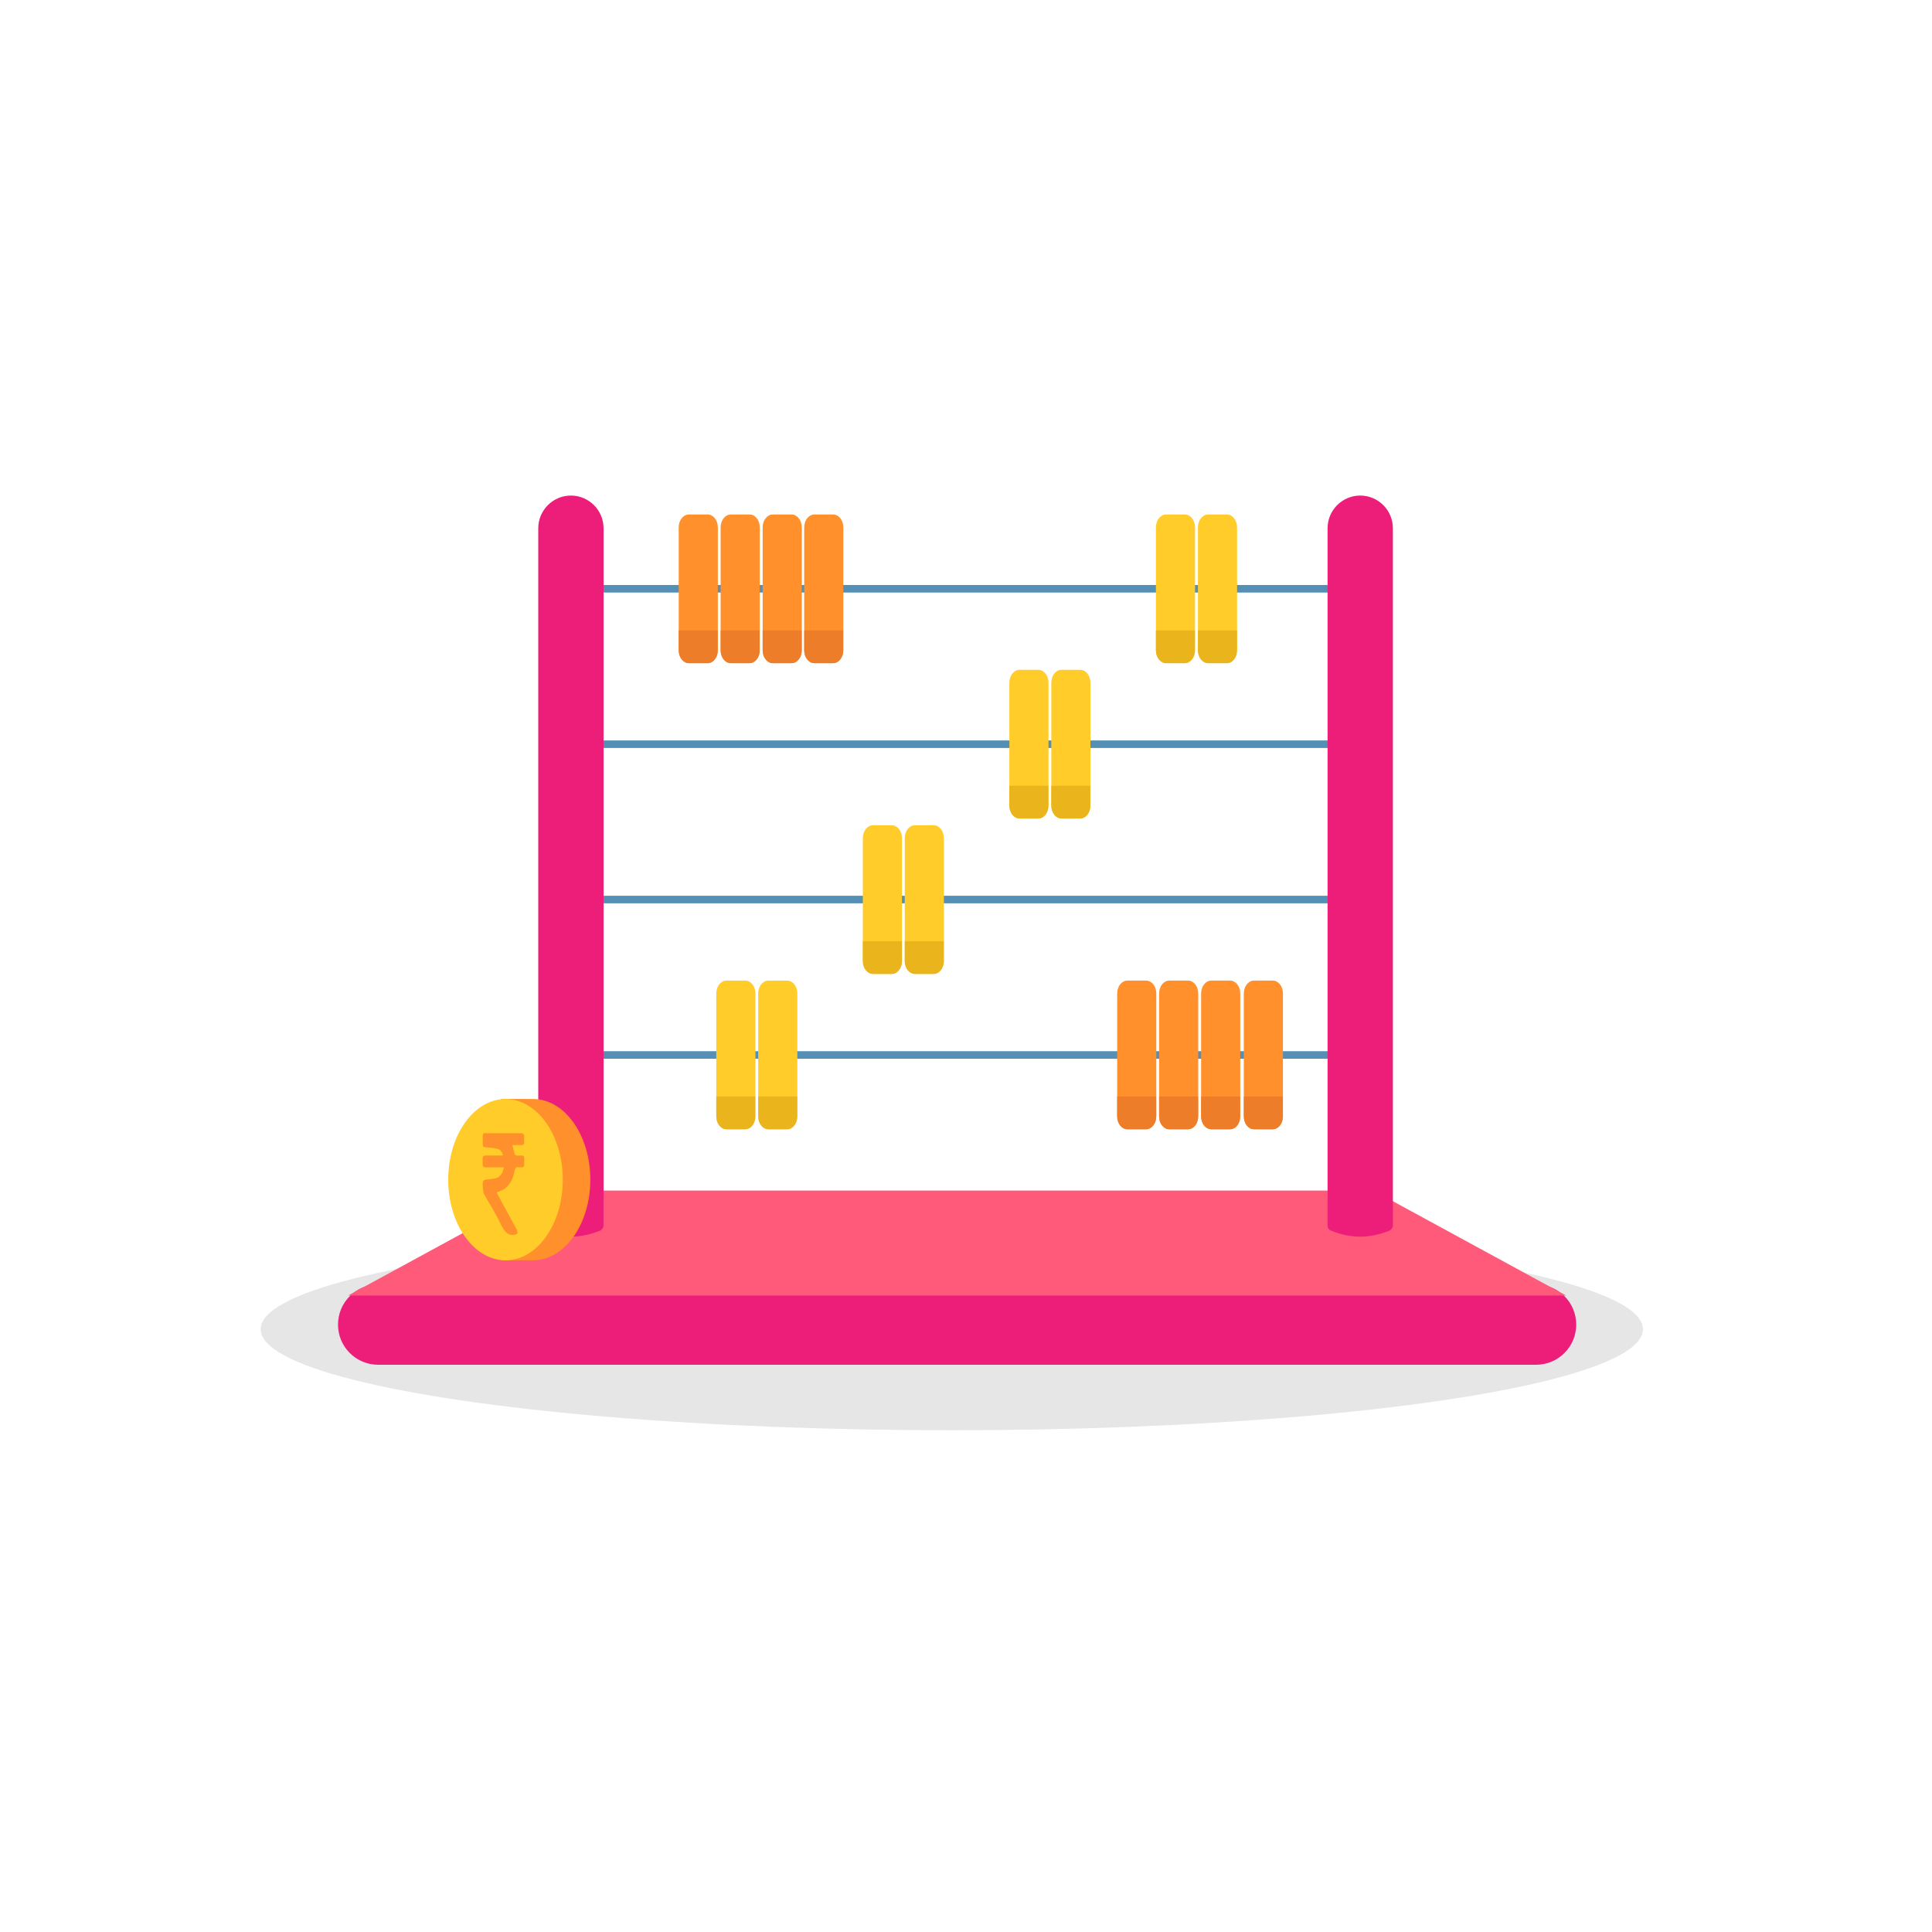 <?xml version="1.0" encoding="UTF-8"?>
<svg id="Layer_1" data-name="Layer 1" xmlns="http://www.w3.org/2000/svg" viewBox="0 0 200 200">
  <defs>
    <style>
      .cls-1 {
        fill: none;
        stroke: #5490b5;
        stroke-miterlimit: 10;
        stroke-width: .78px;
      }

      .cls-2 {
        fill: #020202;
        opacity: .1;
      }

      .cls-3 {
        fill: #ed7d29;
      }

      .cls-4 {
        fill: #ed1e79;
      }

      .cls-5 {
        fill: #eab41c;
      }

      .cls-6 {
        fill: #ffcc29;
      }

      .cls-7 {
        fill: #ff5a7a;
      }

      .cls-8 {
        fill: #ff902c;
      }
    </style>
  </defs>
  <ellipse class="cls-2" cx="98.53" cy="137.6" rx="71.55" ry="10.46"/>
  <g>
    <g>
      <g>
        <line class="cls-1" x1="59.1" y1="60.95" x2="141.41" y2="60.95"/>
        <line class="cls-1" x1="59.1" y1="109.21" x2="141.41" y2="109.21"/>
        <line class="cls-1" x1="59.1" y1="77.04" x2="141.41" y2="77.04"/>
        <line class="cls-1" x1="59.1" y1="93.12" x2="141.41" y2="93.12"/>
      </g>
      <g>
        <g>
          <path class="cls-8" d="M73.26,68.65h-1.95c-.58,0-1.05-.6-1.05-1.33v-12.73c0-.73,.47-1.33,1.05-1.33h1.95c.58,0,1.05,.6,1.05,1.33v12.73c0,.73-.47,1.33-1.05,1.33Z"/>
          <path class="cls-3" d="M73.26,68.65h-1.95c-.58,0-1.05-.6-1.05-1.33v-2.06h4.04v2.06c0,.73-.47,1.33-1.05,1.33Z"/>
        </g>
        <g>
          <path class="cls-8" d="M77.6,68.65h-1.95c-.58,0-1.05-.6-1.05-1.33v-12.73c0-.73,.47-1.33,1.05-1.33h1.95c.58,0,1.05,.6,1.05,1.33v12.73c0,.73-.47,1.33-1.05,1.33Z"/>
          <path class="cls-3" d="M77.6,68.65h-1.95c-.58,0-1.05-.6-1.05-1.33v-2.06h4.04v2.06c0,.73-.47,1.33-1.05,1.33Z"/>
        </g>
        <g>
          <path class="cls-8" d="M81.95,68.65h-1.95c-.58,0-1.05-.6-1.05-1.33v-12.73c0-.73,.47-1.33,1.05-1.33h1.95c.58,0,1.05,.6,1.05,1.33v12.73c0,.73-.47,1.33-1.05,1.33Z"/>
          <path class="cls-3" d="M81.95,68.65h-1.95c-.58,0-1.05-.6-1.05-1.33v-2.06h4.04v2.06c0,.73-.47,1.33-1.05,1.33Z"/>
        </g>
        <g>
          <path class="cls-8" d="M86.25,68.65h-1.95c-.58,0-1.05-.6-1.05-1.33v-12.73c0-.73,.47-1.33,1.05-1.33h1.95c.58,0,1.05,.6,1.05,1.33v12.73c0,.73-.47,1.33-1.05,1.33Z"/>
          <path class="cls-3" d="M86.25,68.65h-1.95c-.58,0-1.05-.6-1.05-1.33v-2.06h4.04v2.06c0,.73-.47,1.33-1.05,1.33Z"/>
        </g>
        <g>
          <path class="cls-8" d="M118.65,116.9h-1.95c-.58,0-1.05-.6-1.05-1.33v-12.73c0-.73,.47-1.33,1.05-1.33h1.95c.58,0,1.05,.6,1.05,1.33v12.73c0,.73-.47,1.33-1.05,1.33Z"/>
          <path class="cls-3" d="M118.65,116.9h-1.95c-.58,0-1.05-.6-1.05-1.33v-2.06h4.04v2.06c0,.73-.47,1.33-1.05,1.33Z"/>
        </g>
        <g>
          <path class="cls-8" d="M122.99,116.9h-1.95c-.58,0-1.05-.6-1.05-1.33v-12.73c0-.73,.47-1.33,1.05-1.33h1.95c.58,0,1.05,.6,1.05,1.33v12.73c0,.73-.47,1.33-1.05,1.33Z"/>
          <path class="cls-3" d="M122.99,116.9h-1.95c-.58,0-1.05-.6-1.05-1.33v-2.06h4.04v2.06c0,.73-.47,1.33-1.05,1.33Z"/>
        </g>
        <g>
          <path class="cls-8" d="M127.34,116.9h-1.95c-.58,0-1.05-.6-1.05-1.33v-12.73c0-.73,.47-1.33,1.05-1.33h1.95c.58,0,1.05,.6,1.05,1.33v12.73c0,.73-.47,1.33-1.05,1.33Z"/>
          <path class="cls-3" d="M127.34,116.9h-1.95c-.58,0-1.05-.6-1.05-1.33v-2.06h4.04v2.06c0,.73-.47,1.33-1.05,1.33Z"/>
        </g>
        <g>
          <path class="cls-8" d="M131.76,116.9h-1.95c-.58,0-1.05-.6-1.05-1.33v-12.73c0-.73,.47-1.33,1.05-1.33h1.95c.58,0,1.05,.6,1.05,1.33v12.73c0,.73-.47,1.33-1.05,1.33Z"/>
          <path class="cls-3" d="M131.76,116.9h-1.95c-.58,0-1.05-.6-1.05-1.33v-2.06h4.04v2.06c0,.73-.47,1.33-1.05,1.33Z"/>
        </g>
        <g>
          <g>
            <path class="cls-6" d="M77.15,116.9h-1.95c-.58,0-1.05-.6-1.05-1.33v-12.73c0-.73,.47-1.33,1.05-1.33h1.95c.58,0,1.05,.6,1.05,1.33v12.73c0,.73-.47,1.33-1.05,1.33Z"/>
            <path class="cls-5" d="M77.15,116.9h-1.95c-.58,0-1.05-.6-1.05-1.33v-2.06h4.04v2.06c0,.73-.47,1.33-1.05,1.33Z"/>
          </g>
          <g>
            <path class="cls-6" d="M81.49,116.9h-1.95c-.58,0-1.05-.6-1.05-1.33v-12.73c0-.73,.47-1.33,1.05-1.33h1.95c.58,0,1.05,.6,1.05,1.33v12.73c0,.73-.47,1.33-1.05,1.33Z"/>
            <path class="cls-5" d="M81.49,116.9h-1.95c-.58,0-1.05-.6-1.05-1.33v-2.06h4.04v2.06c0,.73-.47,1.33-1.05,1.33Z"/>
          </g>
        </g>
        <g>
          <g>
            <path class="cls-6" d="M92.32,100.82h-1.95c-.58,0-1.05-.6-1.05-1.33v-12.73c0-.73,.47-1.33,1.05-1.33h1.95c.58,0,1.05,.6,1.05,1.33v12.73c0,.73-.47,1.33-1.05,1.33Z"/>
            <path class="cls-5" d="M92.32,100.82h-1.95c-.58,0-1.05-.6-1.05-1.33v-2.03s.01-.03,.03-.03h3.99s.03,.01,.03,.03v2.03c0,.73-.47,1.33-1.05,1.33Z"/>
          </g>
          <g>
            <path class="cls-6" d="M96.66,100.82h-1.95c-.58,0-1.05-.6-1.05-1.33v-12.73c0-.73,.47-1.33,1.05-1.33h1.95c.58,0,1.05,.6,1.05,1.33v12.73c0,.73-.47,1.33-1.05,1.33Z"/>
            <path class="cls-5" d="M96.66,100.82h-1.95c-.58,0-1.05-.6-1.05-1.33v-2.06h4.04v2.06c0,.73-.47,1.33-1.05,1.33Z"/>
          </g>
        </g>
        <g>
          <g>
            <path class="cls-6" d="M107.49,84.73h-1.95c-.58,0-1.05-.6-1.05-1.33v-12.73c0-.73,.47-1.33,1.05-1.33h1.95c.58,0,1.05,.6,1.05,1.33v12.73c0,.73-.47,1.33-1.05,1.33Z"/>
            <path class="cls-5" d="M107.49,84.73h-1.95c-.58,0-1.05-.6-1.05-1.33v-2.06h4.04v2.06c0,.73-.47,1.33-1.05,1.33Z"/>
          </g>
          <g>
            <path class="cls-6" d="M111.83,84.73h-1.95c-.58,0-1.05-.6-1.05-1.33v-12.73c0-.73,.47-1.33,1.05-1.33h1.95c.58,0,1.05,.6,1.05,1.33v12.73c0,.73-.47,1.33-1.05,1.33Z"/>
            <path class="cls-5" d="M111.83,84.73h-1.95c-.58,0-1.05-.6-1.05-1.33v-2.06h4.04v2.06c0,.73-.47,1.33-1.05,1.33Z"/>
          </g>
        </g>
        <g>
          <g>
            <path class="cls-6" d="M122.66,68.65h-1.95c-.58,0-1.05-.6-1.05-1.33v-12.73c0-.73,.47-1.33,1.05-1.33h1.95c.58,0,1.05,.6,1.05,1.33v12.73c0,.73-.47,1.33-1.05,1.33Z"/>
            <path class="cls-5" d="M122.66,68.65h-1.95c-.58,0-1.05-.6-1.05-1.33v-2.06h4.04v2.06c0,.73-.47,1.33-1.05,1.33Z"/>
          </g>
          <g>
            <path class="cls-6" d="M127.01,68.65h-1.95c-.58,0-1.05-.6-1.05-1.33v-12.73c0-.73,.47-1.33,1.05-1.33h1.95c.58,0,1.05,.6,1.05,1.33v12.73c0,.73-.47,1.33-1.05,1.33Z"/>
            <path class="cls-5" d="M127.01,68.65h-1.95c-.58,0-1.05-.6-1.05-1.33v-2.06h4.04v2.06c0,.73-.47,1.33-1.05,1.33Z"/>
          </g>
        </g>
      </g>
      <path class="cls-4" d="M159.01,141.28H39.15c-2.3,0-4.16-1.86-4.16-4.16h0c0-2.3,1.86-4.16,4.16-4.16h119.86c2.3,0,4.16,1.86,4.16,4.16h0c0,2.3-1.86,4.16-4.16,4.16Z"/>
      <polygon class="cls-7" points="162.12 134.11 36.04 134.11 55.99 123.25 142.17 123.25 162.12 134.11"/>
      <path class="cls-4" d="M140.81,128.02h0c-1.35,0-2.52-.41-3.06-.64-.2-.08-.32-.27-.32-.49V54.68c0-1.86,1.52-3.38,3.38-3.38h0c1.86,0,3.38,1.52,3.38,3.38V126.83c0,.25-.16,.48-.39,.58-.57,.23-1.7,.61-2.99,.61Z"/>
    </g>
    <path class="cls-4" d="M59.1,128.02h0c-1.35,0-2.52-.41-3.06-.64-.2-.08-.32-.27-.32-.49V54.68c0-1.86,1.52-3.38,3.38-3.38h0c1.86,0,3.38,1.52,3.38,3.38V126.83c0,.25-.16,.48-.39,.58-.57,.23-1.7,.61-2.99,.61Z"/>
  </g>
  <g>
    <g>
      <path class="cls-8" d="M61.11,122.12c0,4.61-2.66,8.35-5.93,8.35-.76,0-3.3,0-3.3,0,0,0-2.63-4.81-2.63-8.35s2.66-8.36,2.66-8.36c0,0,2.52,.01,3.27,.01,3.28,0,5.93,3.74,5.93,8.35Z"/>
      <ellipse class="cls-6" cx="52.33" cy="122.12" rx="5.93" ry="8.35"/>
    </g>
    <path class="cls-8" d="M52.14,120.84h-.63c-.43,0-.86,0-1.29,0-.19,0-.26-.1-.26-.4-.01-.82-.02-.82,.51-.82,.45,0,.89,0,1.34,0,.08,0,.16-.01,.26-.02-.11-.4-.31-.6-.53-.66-.39-.1-.79-.14-1.18-.17-.39-.03-.39,0-.39-.62,0-.97-.03-.84,.54-.84,1.15,0,2.29,0,3.44,0,.24,0,.33,.12,.31,.48,0,.1,0,.2,0,.31,.02,.33-.07,.46-.28,.44-.31-.02-.61,0-.94,0,.09,.34,.15,.65,.24,.94,.02,.07,.11,.14,.17,.14,.2,.02,.41,.01,.61,0,.14,0,.21,.1,.21,.32,0,1.03,.03,.89-.5,.9-.1,0-.2-.03-.29,.01-.07,.03-.17,.14-.19,.24-.22,1.32-.82,1.97-1.62,2.25-.07,.02-.14,.05-.21,.07,0,0-.01,.02-.03,.05,.03,.07,.07,.15,.1,.22,.66,1.2,1.31,2.4,1.96,3.6,.06,.1,.06,.26,.1,.4-.08,.04-.16,.1-.24,.12-.61,.17-1.06-.15-1.45-.96-.55-1.14-1.19-2.16-1.79-3.23-.12-.21-.2-1.13-.1-1.34,.05-.1,.16-.13,.25-.15,.38-.06,.76-.05,1.13-.17,.36-.11,.65-.44,.77-1.11Z"/>
  </g>
</svg>